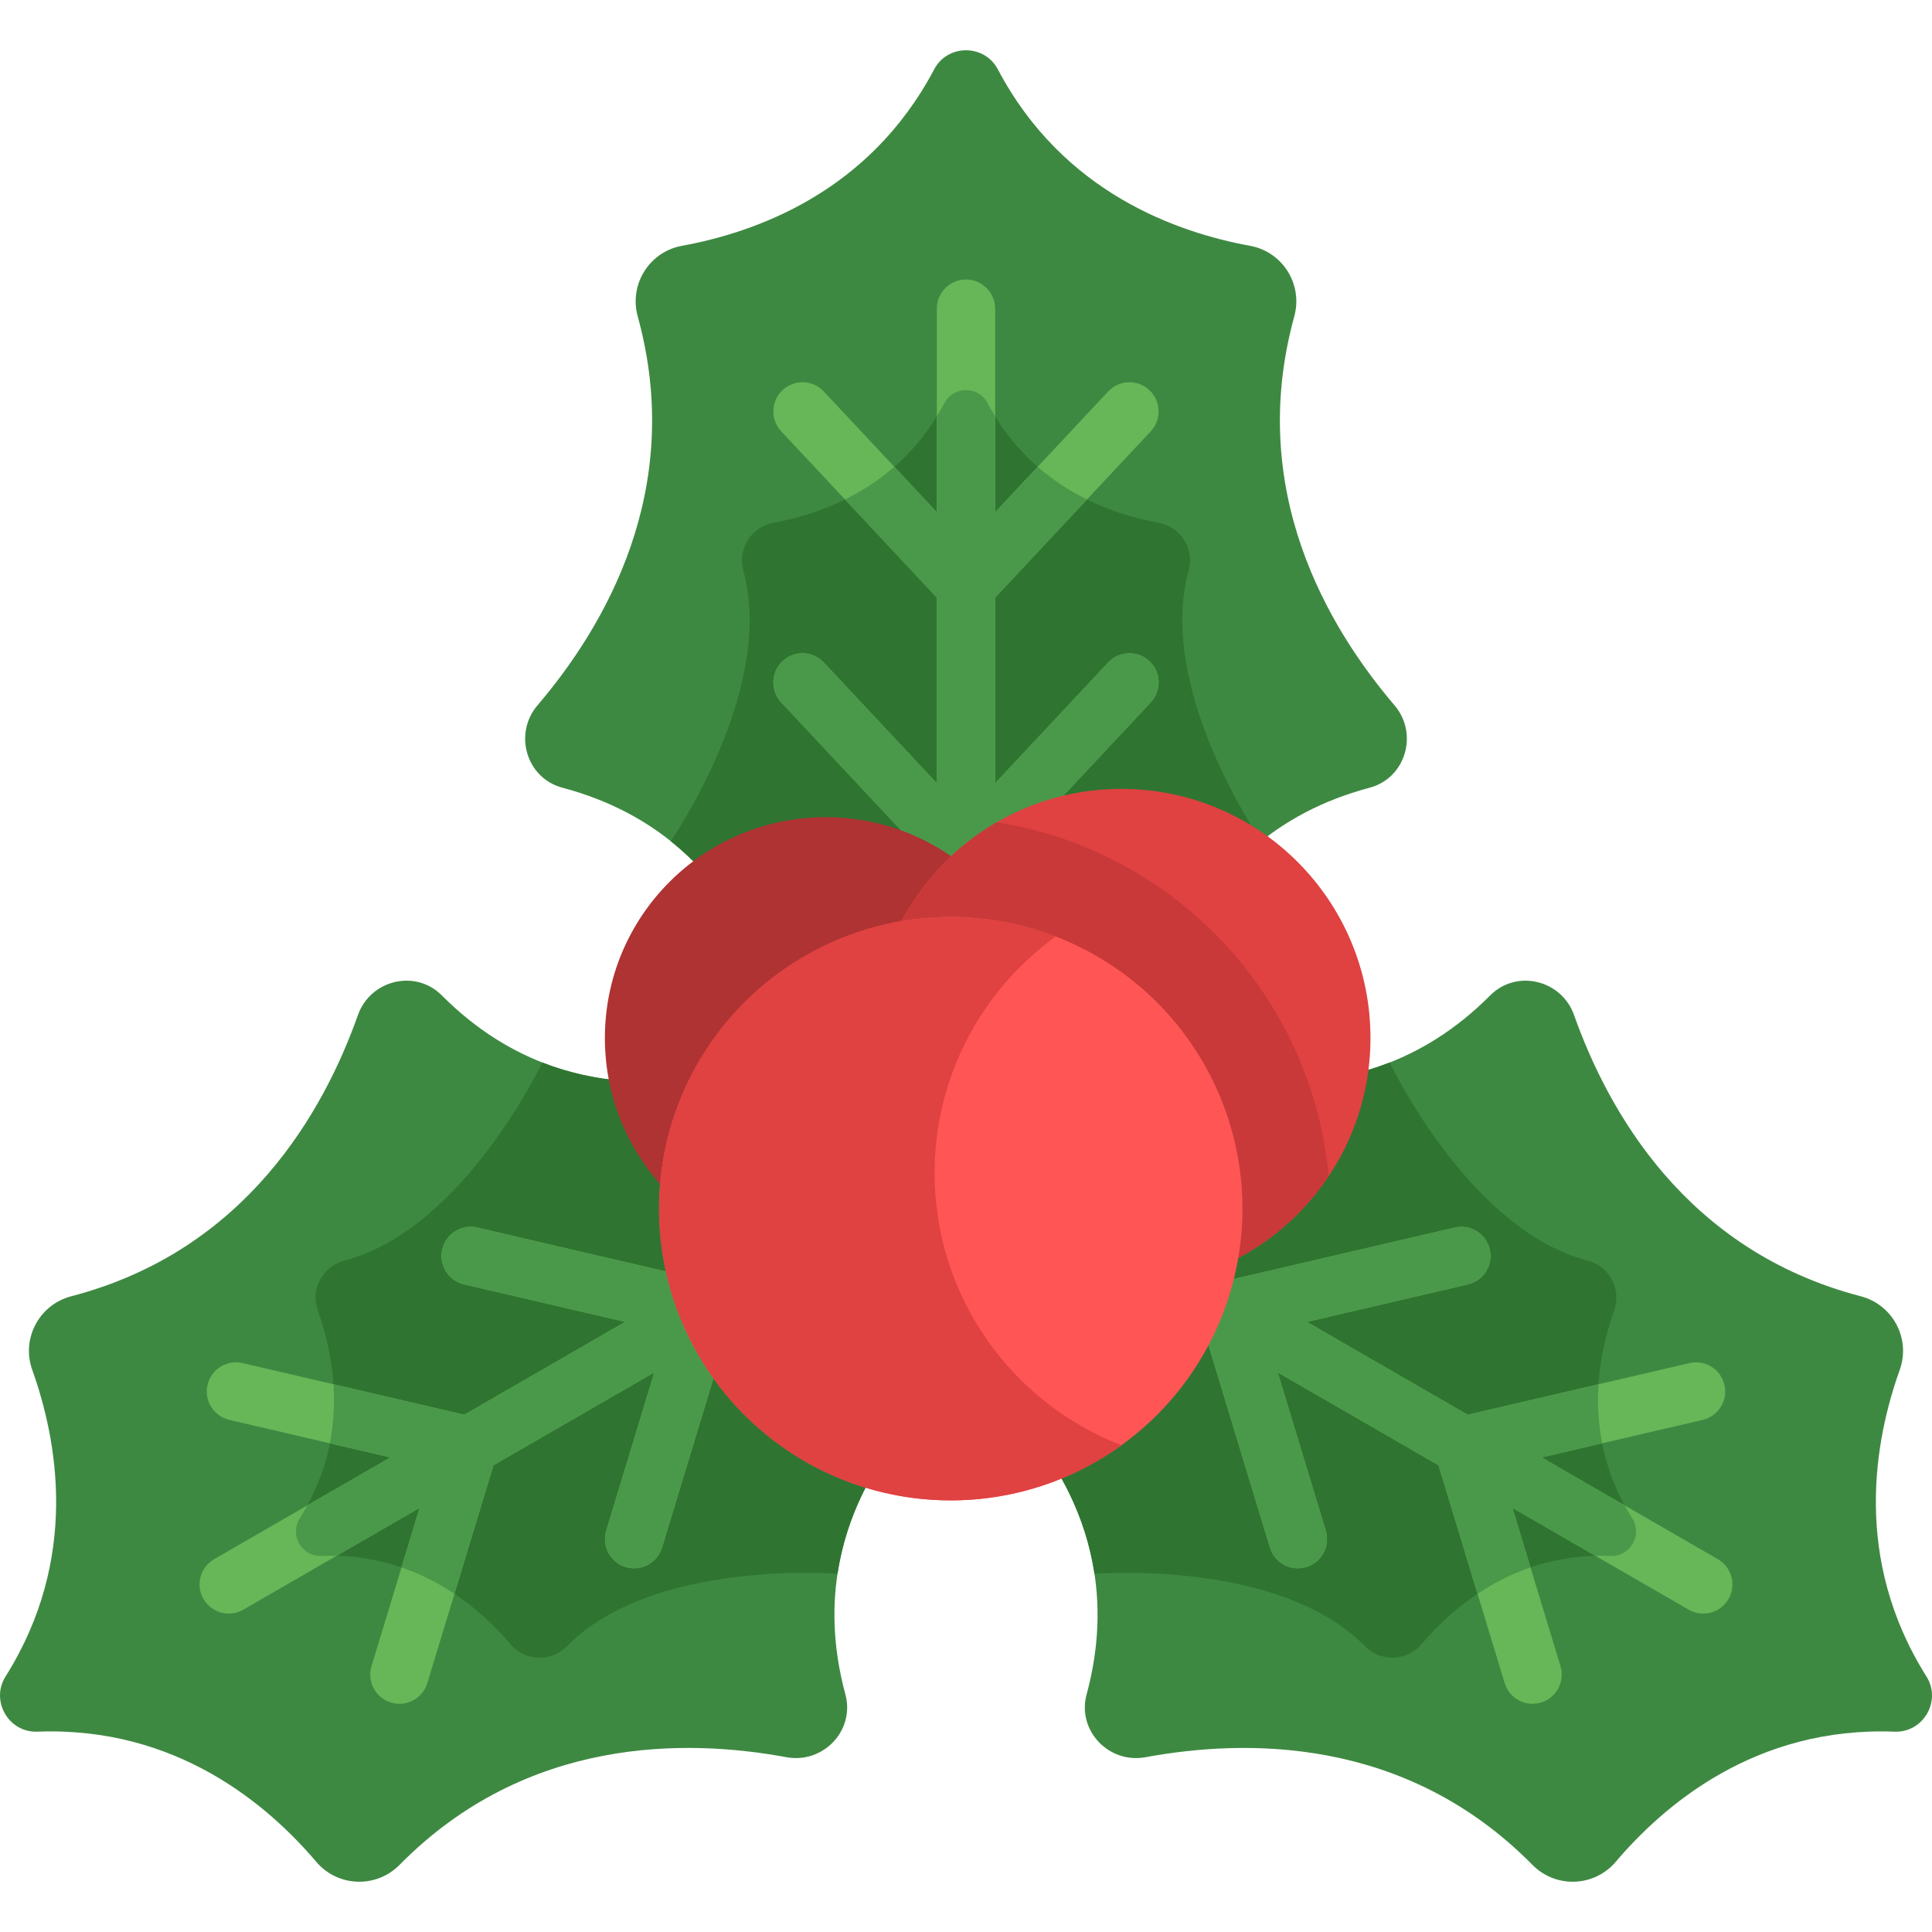 <?xml version="1.0" encoding="iso-8859-1"?>
<!-- Generator: Adobe Illustrator 19.0.0, SVG Export Plug-In . SVG Version: 6.00 Build 0)  -->
<svg version="1.1" id="Capa_1" xmlns="http://www.w3.org/2000/svg" xmlns:xlink="http://www.w3.org/1999/xlink" x="0px" y="0px"
	 viewBox="0 0 512 512" style="enable-background:new 0 0 512 512;" xml:space="preserve">
<path style="fill:#3E8942;" d="M428.172,493.414c12.667-14.903,36.889-35.924,73.927-34.505c7.609,0.292,12.494-8.17,8.437-14.614
	c-19.749-31.365-13.654-62.853-7.081-81.274c2.956-8.284-1.84-17.285-10.351-19.501c-46.372-12.076-66.948-49.119-75.961-74.516
	c-3.317-9.348-15.246-12.239-22.239-5.204c-37.214,37.434-82.927,17.596-82.927,17.596l-50.234,87.008
	c0,0,40.035,29.669,26.224,80.615c-2.595,9.573,5.873,18.458,15.627,16.657c26.5-4.892,68.87-5.594,102.513,28.527
	C412.283,500.464,422.477,500.115,428.172,493.414z"/>
<path style="fill:#2F7531;" d="M361.754,436.278c4.189,4.248,11.102,4.012,14.966-0.534c8.593-10.108,25.022-24.368,50.145-23.405
	c5.161,0.198,8.475-5.541,5.723-9.912c-13.395-21.275-9.261-42.634-4.804-55.13c2.005-5.619-1.248-11.725-7.022-13.229
	c-31.454-8.191-52.11-51.895-52.493-52.491c-29.354,11.504-56.293-0.183-56.293-0.183l-50.234,87.008
	c0,0,23.591,17.487,28.306,48.66C290.756,417.097,338.932,413.133,361.754,436.278z"/>
<path style="fill:#3E8942;" d="M331.282,65.142c-19.24-3.519-49.557-13.985-66.845-46.77c-3.552-6.735-13.322-6.735-16.874,0
	c-17.288,32.786-47.606,43.251-66.845,46.77c-8.651,1.582-14.05,10.236-11.713,18.715c12.728,46.196-9.065,82.539-26.552,103.043
	c-6.437,7.547-2.976,19.323,6.612,21.861c51.025,13.512,56.702,63.018,56.702,63.018h100.467c0,0,5.676-49.506,56.702-63.018
	c9.588-2.539,13.048-14.315,6.612-21.861c-17.487-20.504-39.28-56.846-26.552-103.043C345.331,75.379,339.933,66.726,331.282,65.142
	z"/>
<path style="fill:#2F7531;" d="M315.01,151.231c1.584-5.752-2.077-11.621-7.946-12.695c-13.05-2.387-33.615-9.486-45.342-31.724
	c-2.41-4.569-9.037-4.569-11.446,0c-11.728,22.239-32.291,29.337-45.342,31.724c-5.868,1.073-9.53,6.943-7.946,12.695
	c8.633,31.336-18.888,71.076-19.211,71.706c24.639,19.669,27.988,48.843,27.988,48.843h100.467c0,0,3.348-29.174,27.988-48.843
	C333.898,222.308,306.376,182.567,315.01,151.231z"/>
<path style="fill:#3E8942;" d="M8.545,363.022c6.573,18.422,12.667,49.909-7.081,81.274c-4.057,6.444,0.828,14.906,8.437,14.614
	c37.037-1.421,61.26,19.602,73.927,34.505c5.696,6.701,15.89,7.049,22.064,0.786c33.644-34.121,76.013-33.419,102.513-28.527
	c9.754,1.801,18.222-7.084,15.627-16.657c-13.811-50.946,26.224-80.615,26.224-80.615l-50.234-87.008
	c0,0-45.712,19.837-82.926-17.596c-6.993-7.034-18.921-4.142-22.239,5.204c-9.013,25.397-29.59,62.44-75.961,74.516
	C10.385,345.737,5.589,354.738,8.545,363.022z"/>
<path style="fill:#2F7531;" d="M91.235,334.069c-5.773,1.503-9.025,7.609-7.022,13.229c4.458,12.495,8.593,33.854-4.804,55.13
	c-2.752,4.371,0.561,10.11,5.723,9.912c25.123-0.963,41.553,13.297,50.145,23.405c3.864,4.545,10.778,4.782,14.966,0.534
	c22.821-23.145,70.998-19.181,71.705-19.215c4.714-31.172,28.306-48.66,28.306-48.66l-50.234-87.008c0,0-26.94,11.687-56.293,0.183
	C143.345,282.173,122.69,325.878,91.235,334.069z"/>
<path style="fill:#67B758;" d="M351.338,405.639l-12.734-41.943l42.623,24.608l17.528,57.737c1.24,4.084,5.555,6.388,9.638,5.149
	c4.081-1.24,6.387-5.554,5.149-9.637l-12.734-41.943l46.715,26.971c3.696,2.134,8.421,0.867,10.554-2.828
	c2.134-3.695,0.867-8.421-2.828-10.554l-46.715-26.971l42.691-9.943c4.157-0.968,6.739-5.124,5.772-9.278
	c-0.968-4.156-5.122-6.74-9.278-5.773l-58.766,13.689l-42.623-24.608l42.691-9.943c4.157-0.968,6.739-5.124,5.772-9.278
	c-0.968-4.156-5.122-6.74-9.278-5.773l-58.767,13.688l-36.025-20.799l-7.726,13.382l36.025,20.799l17.53,57.738
	c1.24,4.084,5.555,6.388,9.638,5.149C350.272,414.037,352.577,409.722,351.338,405.639z"/>
<path style="fill:#4A994A;" d="M424.596,382.485c-1.077-5.469-1.287-10.739-0.962-15.642l-34.68,8.079l-42.623-24.608l42.691-9.943
	c4.157-0.968,6.739-5.123,5.772-9.278c-0.968-4.156-5.122-6.74-9.278-5.773l-58.767,13.688l-36.025-20.799l-7.726,13.382
	l36.025,20.799l17.53,57.738c1.24,4.084,5.555,6.388,9.638,5.149c4.083-1.239,6.387-5.554,5.148-9.637l-12.734-41.943l42.623,24.608
	l10.344,34.073c4.085-2.733,8.753-5.186,14.028-6.988l-4.791-15.78l22.022,12.715c1.321-0.035,2.663-0.036,4.035,0.016
	c5.161,0.198,8.475-5.542,5.723-9.912c-0.732-1.162-1.402-2.325-2.033-3.487l-22.022-12.715L424.596,382.485z"/>
<path style="fill:#67B758;" d="M293.682,175.57l-29.957,31.999v-49.216l41.237-44.047c2.916-3.115,2.755-8.006-0.361-10.922
	c-3.114-2.913-8.003-2.755-10.921,0.361l-29.956,31.998V81.802c0-4.268-3.459-7.726-7.726-7.726c-4.267,0-7.726,3.458-7.726,7.726
	v53.942l-29.957-31.999c-2.917-3.115-7.807-3.275-10.921-0.361c-3.115,2.916-3.277,7.806-0.361,10.922l41.238,44.047v49.216
	l-29.957-31.999c-2.917-3.115-7.807-3.275-10.921-0.361c-3.115,2.916-3.277,7.806-0.361,10.922l41.238,44.05v41.599h15.453v-41.599
	l41.237-44.05c2.916-3.115,2.755-8.006-0.361-10.922C301.488,172.295,296.6,172.456,293.682,175.57z"/>
<path style="fill:#4A994A;" d="M304.963,186.132c2.916-3.115,2.755-8.006-0.361-10.922c-3.114-2.915-8.003-2.755-10.921,0.361
	l-29.956,31.999v-49.216l24.336-25.995c-4.409-2.171-8.868-4.987-13.066-8.655l-11.27,12.039v-25.429
	c-0.691-1.126-1.363-2.288-2.004-3.504c-2.41-4.569-9.037-4.569-11.446,0c-0.641,1.216-1.312,2.378-2.004,3.504v25.429
	l-11.27-12.039c-4.198,3.667-8.657,6.484-13.066,8.655l24.337,25.995v49.216l-29.957-31.999c-2.917-3.115-7.807-3.275-10.921-0.361
	c-3.115,2.916-3.277,7.806-0.361,10.922l41.238,44.05v41.599h15.453v-41.599L304.963,186.132z"/>
<path style="fill:#67B758;" d="M122.977,340.369l42.691,9.943l-42.623,24.608l-58.765-13.688c-4.157-0.968-8.31,1.616-9.278,5.773
	c-0.966,4.154,1.616,8.308,5.772,9.278l42.691,9.943L56.75,413.198c-3.696,2.134-4.961,6.859-2.828,10.554
	c2.134,3.695,6.859,4.961,10.554,2.828l46.716-26.971l-12.734,41.943c-1.239,4.084,1.067,8.398,5.149,9.637
	c4.084,1.239,8.398-1.065,9.638-5.149l17.527-57.736l42.623-24.608l-12.734,41.943c-1.239,4.084,1.067,8.398,5.149,9.637
	c4.084,1.239,8.398-1.065,9.638-5.149l17.53-57.738l36.025-20.799l-7.726-13.382l-36.025,20.799l-58.767-13.688
	c-4.157-0.968-8.31,1.616-9.278,5.773C116.238,335.247,118.821,339.401,122.977,340.369z"/>
<path style="fill:#4A994A;" d="M126.483,325.32c-4.157-0.968-8.31,1.616-9.278,5.773c-0.967,4.155,1.616,8.308,5.772,9.278
	l42.691,9.943l-42.623,24.608l-34.68-8.079c0.325,4.904,0.114,10.173-0.962,15.642l16.062,3.742l-22.022,12.715
	c-0.63,1.161-1.3,2.324-2.033,3.486c-2.752,4.371,0.561,10.11,5.723,9.912c1.373-0.053,2.715-0.052,4.036-0.016l22.022-12.715
	l-4.79,15.78c5.275,1.802,9.943,4.255,14.028,6.988l10.344-34.073l42.623-24.608l-12.734,41.943
	c-1.239,4.084,1.067,8.398,5.149,9.637c4.084,1.239,8.398-1.065,9.638-5.149l17.53-57.738l36.025-20.799l-7.726-13.382
	l-36.025,20.799L126.483,325.32z"/>
<circle style="fill:#AF3333;" cx="218.82" cy="275.079" r="58.52"/>
<circle style="fill:#E04141;" cx="297.176" cy="275.079" r="66.014"/>
<path style="fill:#C93939;" d="M352.114,311.695c-4.445-47.843-41.036-86.382-87.955-93.795
	c-19.735,11.414-33.005,32.745-33.005,57.183c0,36.46,29.557,66.017,66.017,66.017C320.091,341.1,340.277,329.427,352.114,311.695z"
	/>
<circle style="fill:#FF5555;" cx="251.961" cy="320.314" r="77.305"/>
<path style="fill:#E04141;" d="M247.68,310.868c0-25.805,12.678-48.655,32.11-62.697c-8.632-3.331-18.023-5.161-27.829-5.161
	c-42.692,0-77.301,34.609-77.301,77.301s34.609,77.301,77.301,77.301c16.887,0,32.517-5.421,45.233-14.609
	C268.245,371.833,247.68,343.754,247.68,310.868z"/>
<g>
</g>
<g>
</g>
<g>
</g>
<g>
</g>
<g>
</g>
<g>
</g>
<g>
</g>
<g>
</g>
<g>
</g>
<g>
</g>
<g>
</g>
<g>
</g>
<g>
</g>
<g>
</g>
<g>
</g>
</svg>
